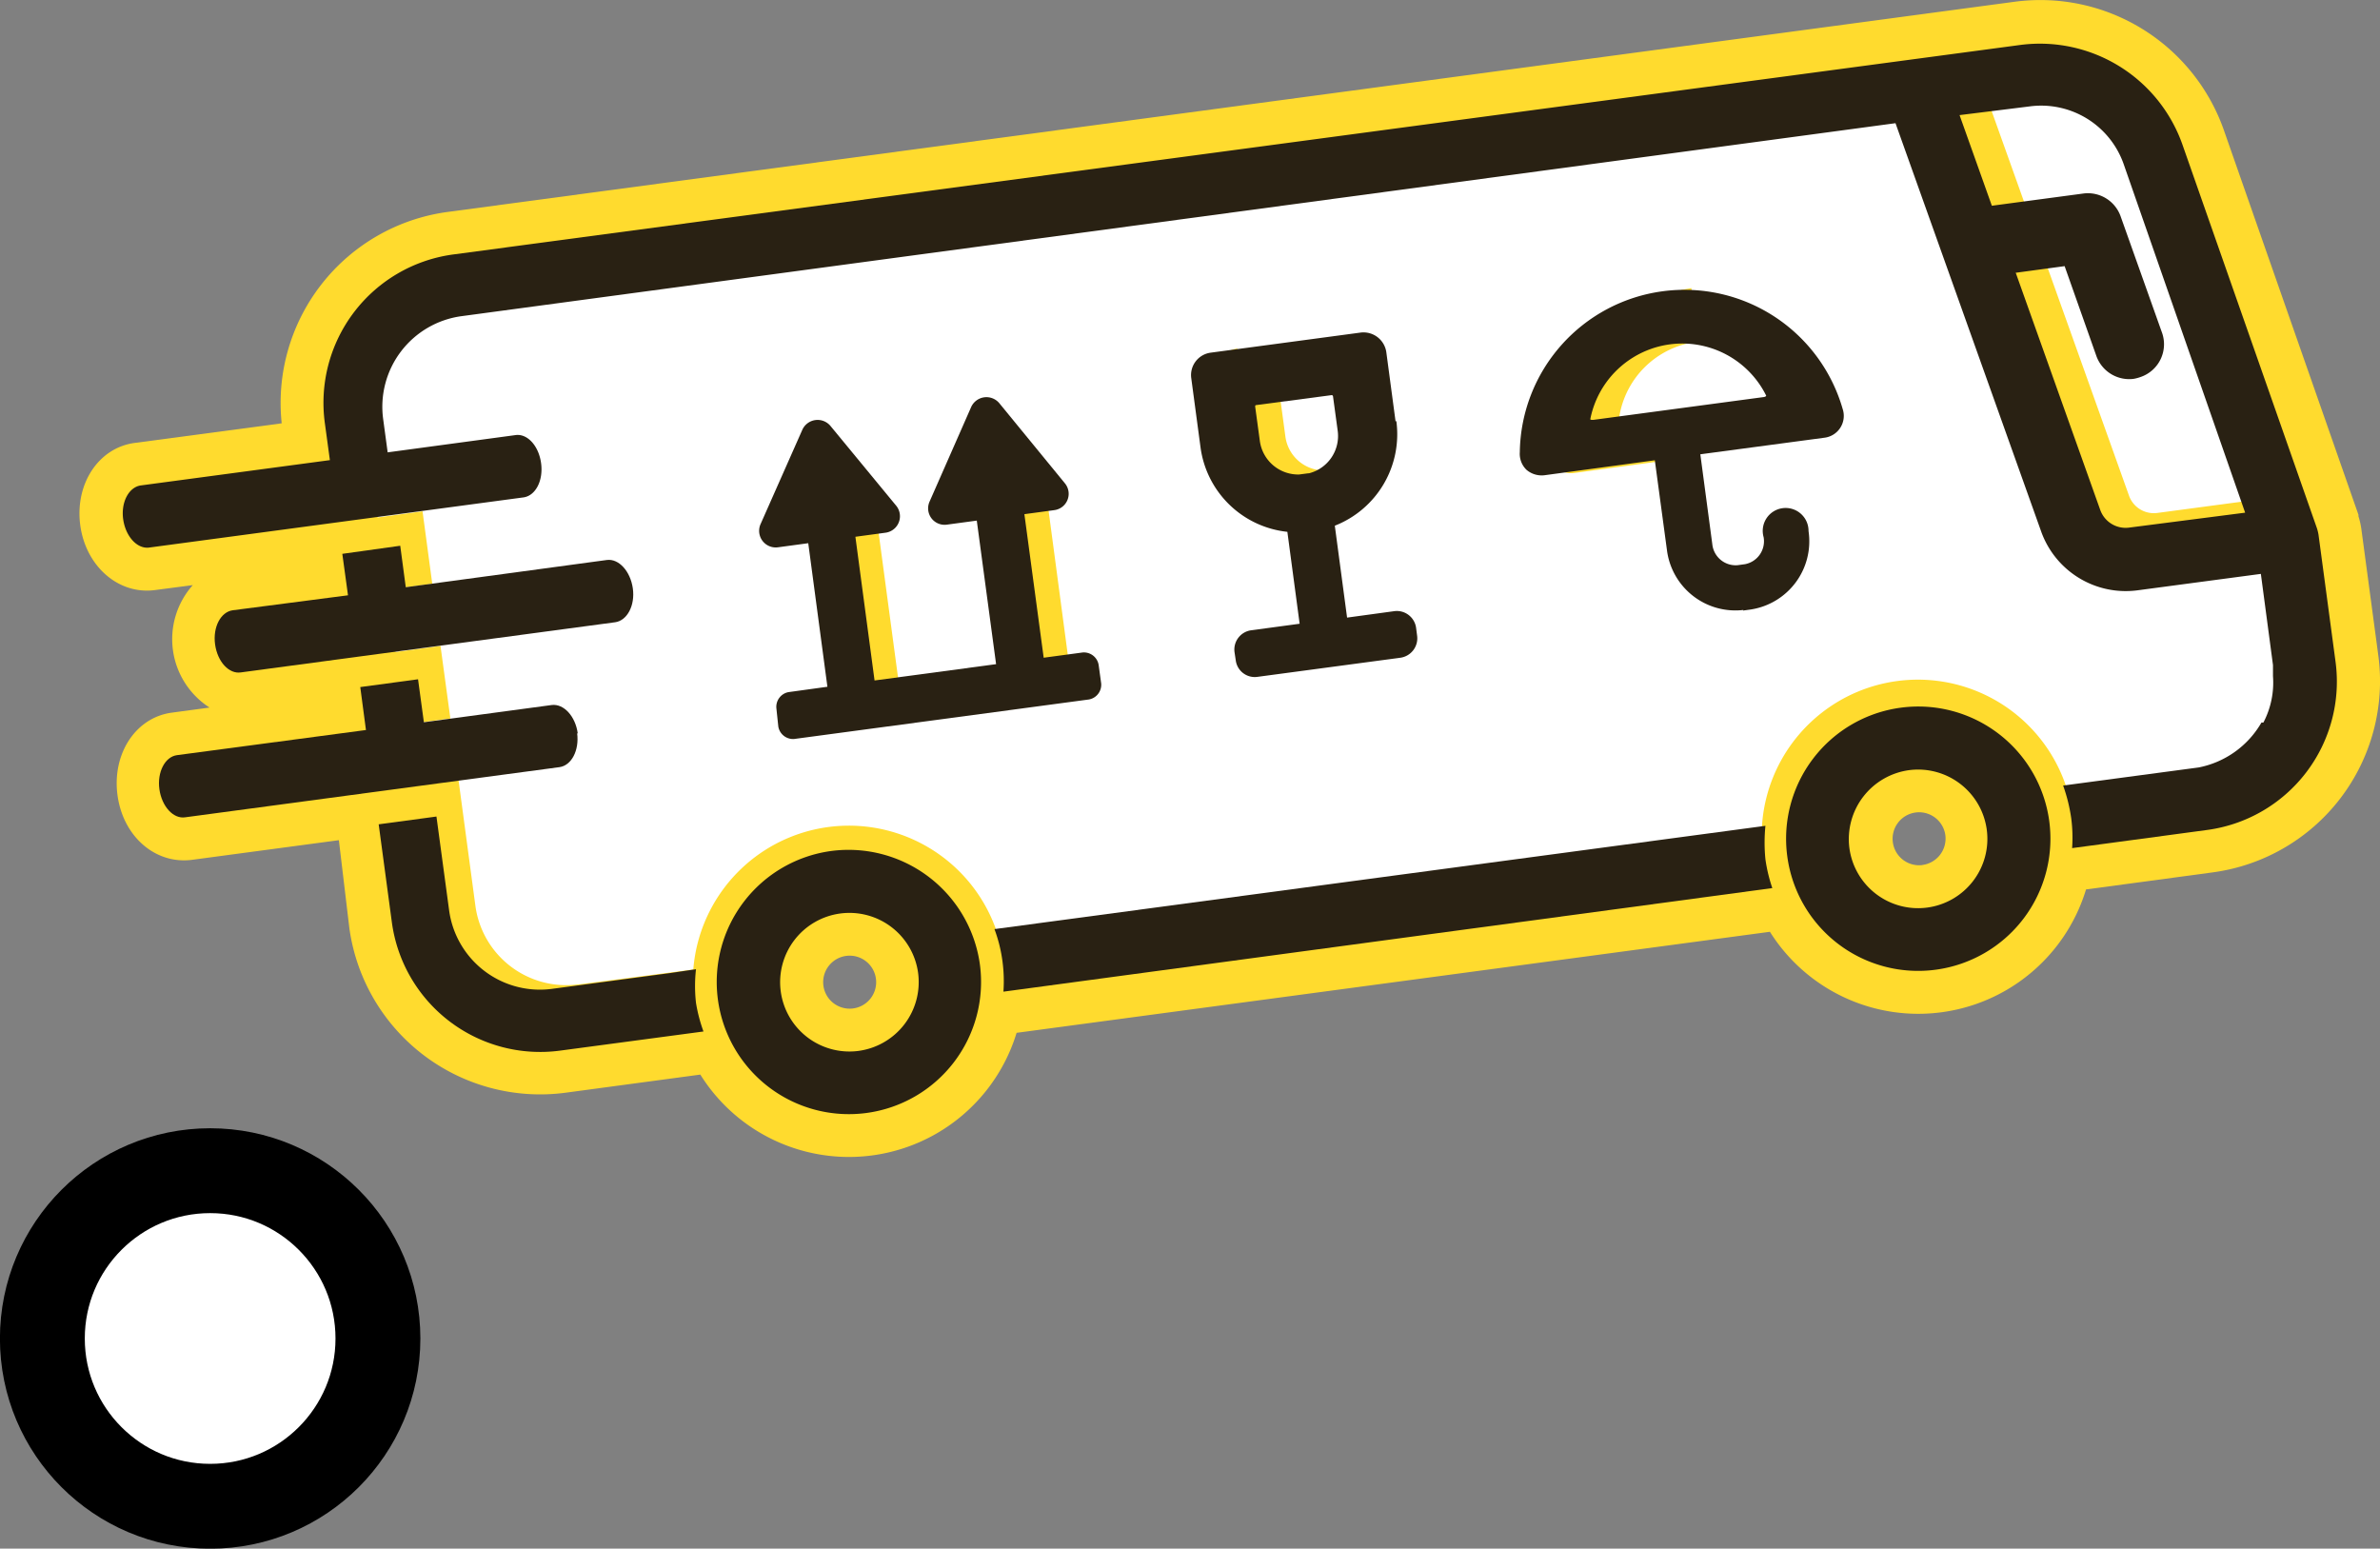 <svg xmlns="http://www.w3.org/2000/svg" viewBox="0 0 159.01 103.46"><rect x="0" y="0" width="159.01" height="103.46" fill="#808080" stroke="none"/><defs><style>.cls-1{fill:#ffdb2e;}.cls-2,.cls-4{fill:#fff;}.cls-2{fill-rule:evenodd;}.cls-3{fill:#292113;}.cls-4{stroke:#000;stroke-linecap:round;stroke-linejoin:round;stroke-width:5.67px;}</style></defs><title>Asset 15</title><g id="Layer_2" data-name="Layer 2"><g id="Слой_1" data-name="Слой 1"><path class="cls-1" d="M157.57,34.49l0-.1-9-25.72A13,13,0,0,0,134.65.11L29.9,14.16A12.88,12.88,0,0,0,18.82,28.28L9,29.59c-2.41.32-4,2.73-3.64,5.48s2.55,4.68,5,4.35l2.52-.33A5.43,5.43,0,0,0,14,47.27l-2.52.34c-2.41.32-4,2.74-3.63,5.51s2.54,4.65,5,4.32l9.79-1.31L23.34,62A12.87,12.87,0,0,0,37.79,73l9-1.21A11.71,11.71,0,0,0,67.92,69l50.33-6.75a11.71,11.71,0,0,0,21.12-2.83l8.47-1.14A12.89,12.89,0,0,0,158.9,43.81l-1.14-8.5A5.08,5.08,0,0,0,157.57,34.49ZM57,67.37a1.77,1.77,0,1,1,1.52-2A1.77,1.77,0,0,1,57,67.37Zm71.45-9.58a1.77,1.77,0,1,1,1.52-2A1.78,1.78,0,0,1,128.41,57.79Z"/><path class="cls-2" d="M132.81,6.71l9.43,26.4a1.76,1.76,0,0,0,1.88,1.16l6.6-.88,1.18-.16.43-.06L145.73,14c-1.63-4.73-5.27-8.47-10.2-7.81l-2.78.37.06.19Z"/><path class="cls-2" d="M152.94,37.32l-1.66.22-6.6.88a6,6,0,0,1-6.41-3.91L128.82,8h0l-.13-.4-.15-.43h0l0-.12L27.65,20.61A4.32,4.32,0,0,0,24,25.43l1.23,9.14,3-.41L28.88,39l-3,.4.55,4.16,3-.41L30.09,48l-3,.4.25,1.92,3-.4,1.42,10.58a6.12,6.12,0,0,0,6.81,5.27h.07l7.68-1a10.43,10.43,0,0,1,20.74-.53c0,.14,0,.28.05.42l50.78-6.81c0-.14-.05-.28-.07-.41a10.44,10.44,0,1,1,20.69-2.78c0,.14,0,.28,0,.42l6.15-.83A10.81,10.81,0,0,0,154,42.15l-.66-4.88Zm-92.8,9-4.56.61L54,35.23l4.57-.62Zm11.34-1.52-4.56.61L65.35,33.71l4.57-.62Zm16.26-9.5A6.55,6.55,0,0,1,82,29.62L81.34,25a1.52,1.52,0,0,1,1.31-1.71l3,3.48a.09.09,0,0,0-.08.11l.31,2.3a2.61,2.61,0,0,0,2.6,2.25Zm25.77-12.48a6,6,0,0,0-5.32,5,.21.21,0,0,0,.21.07l4.12,2.71-7.36,1a1.49,1.49,0,0,1-1.21-.38,1.46,1.46,0,0,1-.46-1.18A11.28,11.28,0,0,1,113,19.25Z"/><path class="cls-3" d="M87.4,31.62l-.61.08a2.59,2.59,0,0,1-2.62-2.25l-.31-2.28c0-.07,0-.1.09-.11l5-.66a.09.09,0,0,1,.11.08l.31,2.28a2.57,2.57,0,0,1-1.92,2.86Zm5.84-3.46-.62-4.64a1.54,1.54,0,0,0-1.73-1.3l-10,1.34a1.51,1.51,0,0,0-1.3,1.71l.62,4.63a6.55,6.55,0,0,0,5.8,5.63l.82,6.14-3.26.44a1.3,1.3,0,0,0-1.09,1.46l.08.53A1.28,1.28,0,0,0,84,45.22l9.57-1.28a1.31,1.31,0,0,0,1.11-1.46l-.07-.54a1.3,1.3,0,0,0-1.46-1.11L90,41.26l-.82-6.14a6.56,6.56,0,0,0,4.11-7Z"/><path class="cls-3" d="M52.67,46.24a1,1,0,0,0-.8,1.07L52,48.54a1,1,0,0,0,1.05.83l19.7-2.64a1,1,0,0,0,.82-1.08l-.17-1.24a1,1,0,0,0-1.07-.82l-2.6.35-1.29-9.59,2-.27a1.1,1.1,0,0,0,.7-1.8l-4.38-5.35a1.12,1.12,0,0,0-1.87.25L62.11,33.5a1.1,1.1,0,0,0,1.15,1.55l2-.27,1.29,9.59-8.12,1.09-1.28-9.6,2-.27a1.11,1.11,0,0,0,.73-1.8l-4.4-5.34a1.12,1.12,0,0,0-1.87.25L50.82,35A1.11,1.11,0,0,0,52,36.56l2-.27,1.28,9.59Z"/><path class="cls-3" d="M106.45,28.05c-.12,0-.2,0-.2-.05A6.26,6.26,0,0,1,118,26.43s0,.08-.19.1Zm10,12.74.51-.07a4.61,4.61,0,0,0,3.87-5.24,1.53,1.53,0,1,0-3,.41,1.56,1.56,0,0,1-1.24,1.8l-.51.07a1.57,1.57,0,0,1-1.68-1.41l-.8-6,8.31-1.11a1.47,1.47,0,0,0,1.2-1.92,11,11,0,0,0-21.57,2.89,1.48,1.48,0,0,0,.45,1.18,1.56,1.56,0,0,0,1.19.36l7.38-1,.81,6a4.61,4.61,0,0,0,5.11,4Z"/><path class="cls-3" d="M22.87,37l.38,2.77-7.7,1c-.8.11-1.34,1.12-1.18,2.28s.93,2,1.73,1.87l25-3.35c.8-.11,1.34-1.12,1.18-2.26s-.93-2-1.73-1.9L27.11,39.23l-.37-2.77Z"/><path class="cls-3" d="M38.6,49c-.15-1.14-.93-2-1.74-1.9l-8.54,1.15-.39-2.87-3.86.52.38,2.87L11.82,50.45c-.8.11-1.33,1.14-1.17,2.28s.93,2,1.73,1.87l25-3.35c.8-.11,1.33-1.12,1.18-2.26Z"/><path class="cls-3" d="M127.56,51.45a4.63,4.63,0,1,1-4,5.21,4.65,4.65,0,0,1,4-5.21Zm1.79,13.33a8.83,8.83,0,1,0-9.94-7.57,8.82,8.82,0,0,0,9.94,7.57Z"/><path class="cls-3" d="M57.34,70.21a4.63,4.63,0,1,1,4-5.21,4.64,4.64,0,0,1-4,5.21ZM55.55,56.85a8.83,8.83,0,1,0,9.92,7.6,8.86,8.86,0,0,0-9.92-7.6Z"/><path class="cls-3" d="M118.41,59.33a10.53,10.53,0,0,1-.46-1.92,11.24,11.24,0,0,1,0-2.24l-51.51,6.9a9.8,9.8,0,0,1,.54,2.18,10,10,0,0,1,.06,2Z"/><path class="cls-3" d="M135.59,7.11a5.84,5.84,0,0,1,6.3,3.87L150,34.25l-7.77,1a1.8,1.8,0,0,1-1.91-1.18l-9.4-26.38ZM21.7,28.24l.34,2.5L9.41,32.43c-.8.11-1.34,1.12-1.18,2.26s.93,2,1.74,1.89l25-3.35c.81-.11,1.34-1.12,1.18-2.29s-.93-2-1.73-1.87L25.9,30.22,25.6,28a6.11,6.11,0,0,1,5.25-6.88L126.64,8.23l9.74,27.3a6,6,0,0,0,6.41,3.91l8.26-1.1.81,6.09,0,.27v.1c0,.12,0,.24,0,.37a5.75,5.75,0,0,1-.64,3.1l-.13,0a6.22,6.22,0,0,1-4.19,3h0l-9.06,1.21a11.21,11.21,0,0,1,.54,2.18,10,10,0,0,1,.06,2l9-1.21a10,10,0,0,0,8.6-11.24l-1.14-8.5h0a3.06,3.06,0,0,0-.1-.41l-9-25.67A10.1,10.1,0,0,0,135,3L30.28,17A10,10,0,0,0,21.7,28.24Z"/><path class="cls-3" d="M44.82,65l-8,1.07h0A6.12,6.12,0,0,1,30,60.77l-.84-6.22-3.86.52.88,6.54a10,10,0,0,0,11.23,8.58L47,68.91A10.53,10.53,0,0,1,46.5,67a10,10,0,0,1,0-2.25Z"/><path class="cls-3" d="M142.55,25.31a2.33,2.33,0,0,1-2.49-1.53l-2.12-6-4.28.58a2.33,2.33,0,0,1-.62-4.61l6.14-.82a2.32,2.32,0,0,1,2.5,1.52l2.75,7.73a2.31,2.31,0,0,1-1.4,3A2.81,2.81,0,0,1,142.55,25.31Z"/><circle class="cls-4" cx="14.04" cy="89.42" r="11.21"/></g></g></svg>